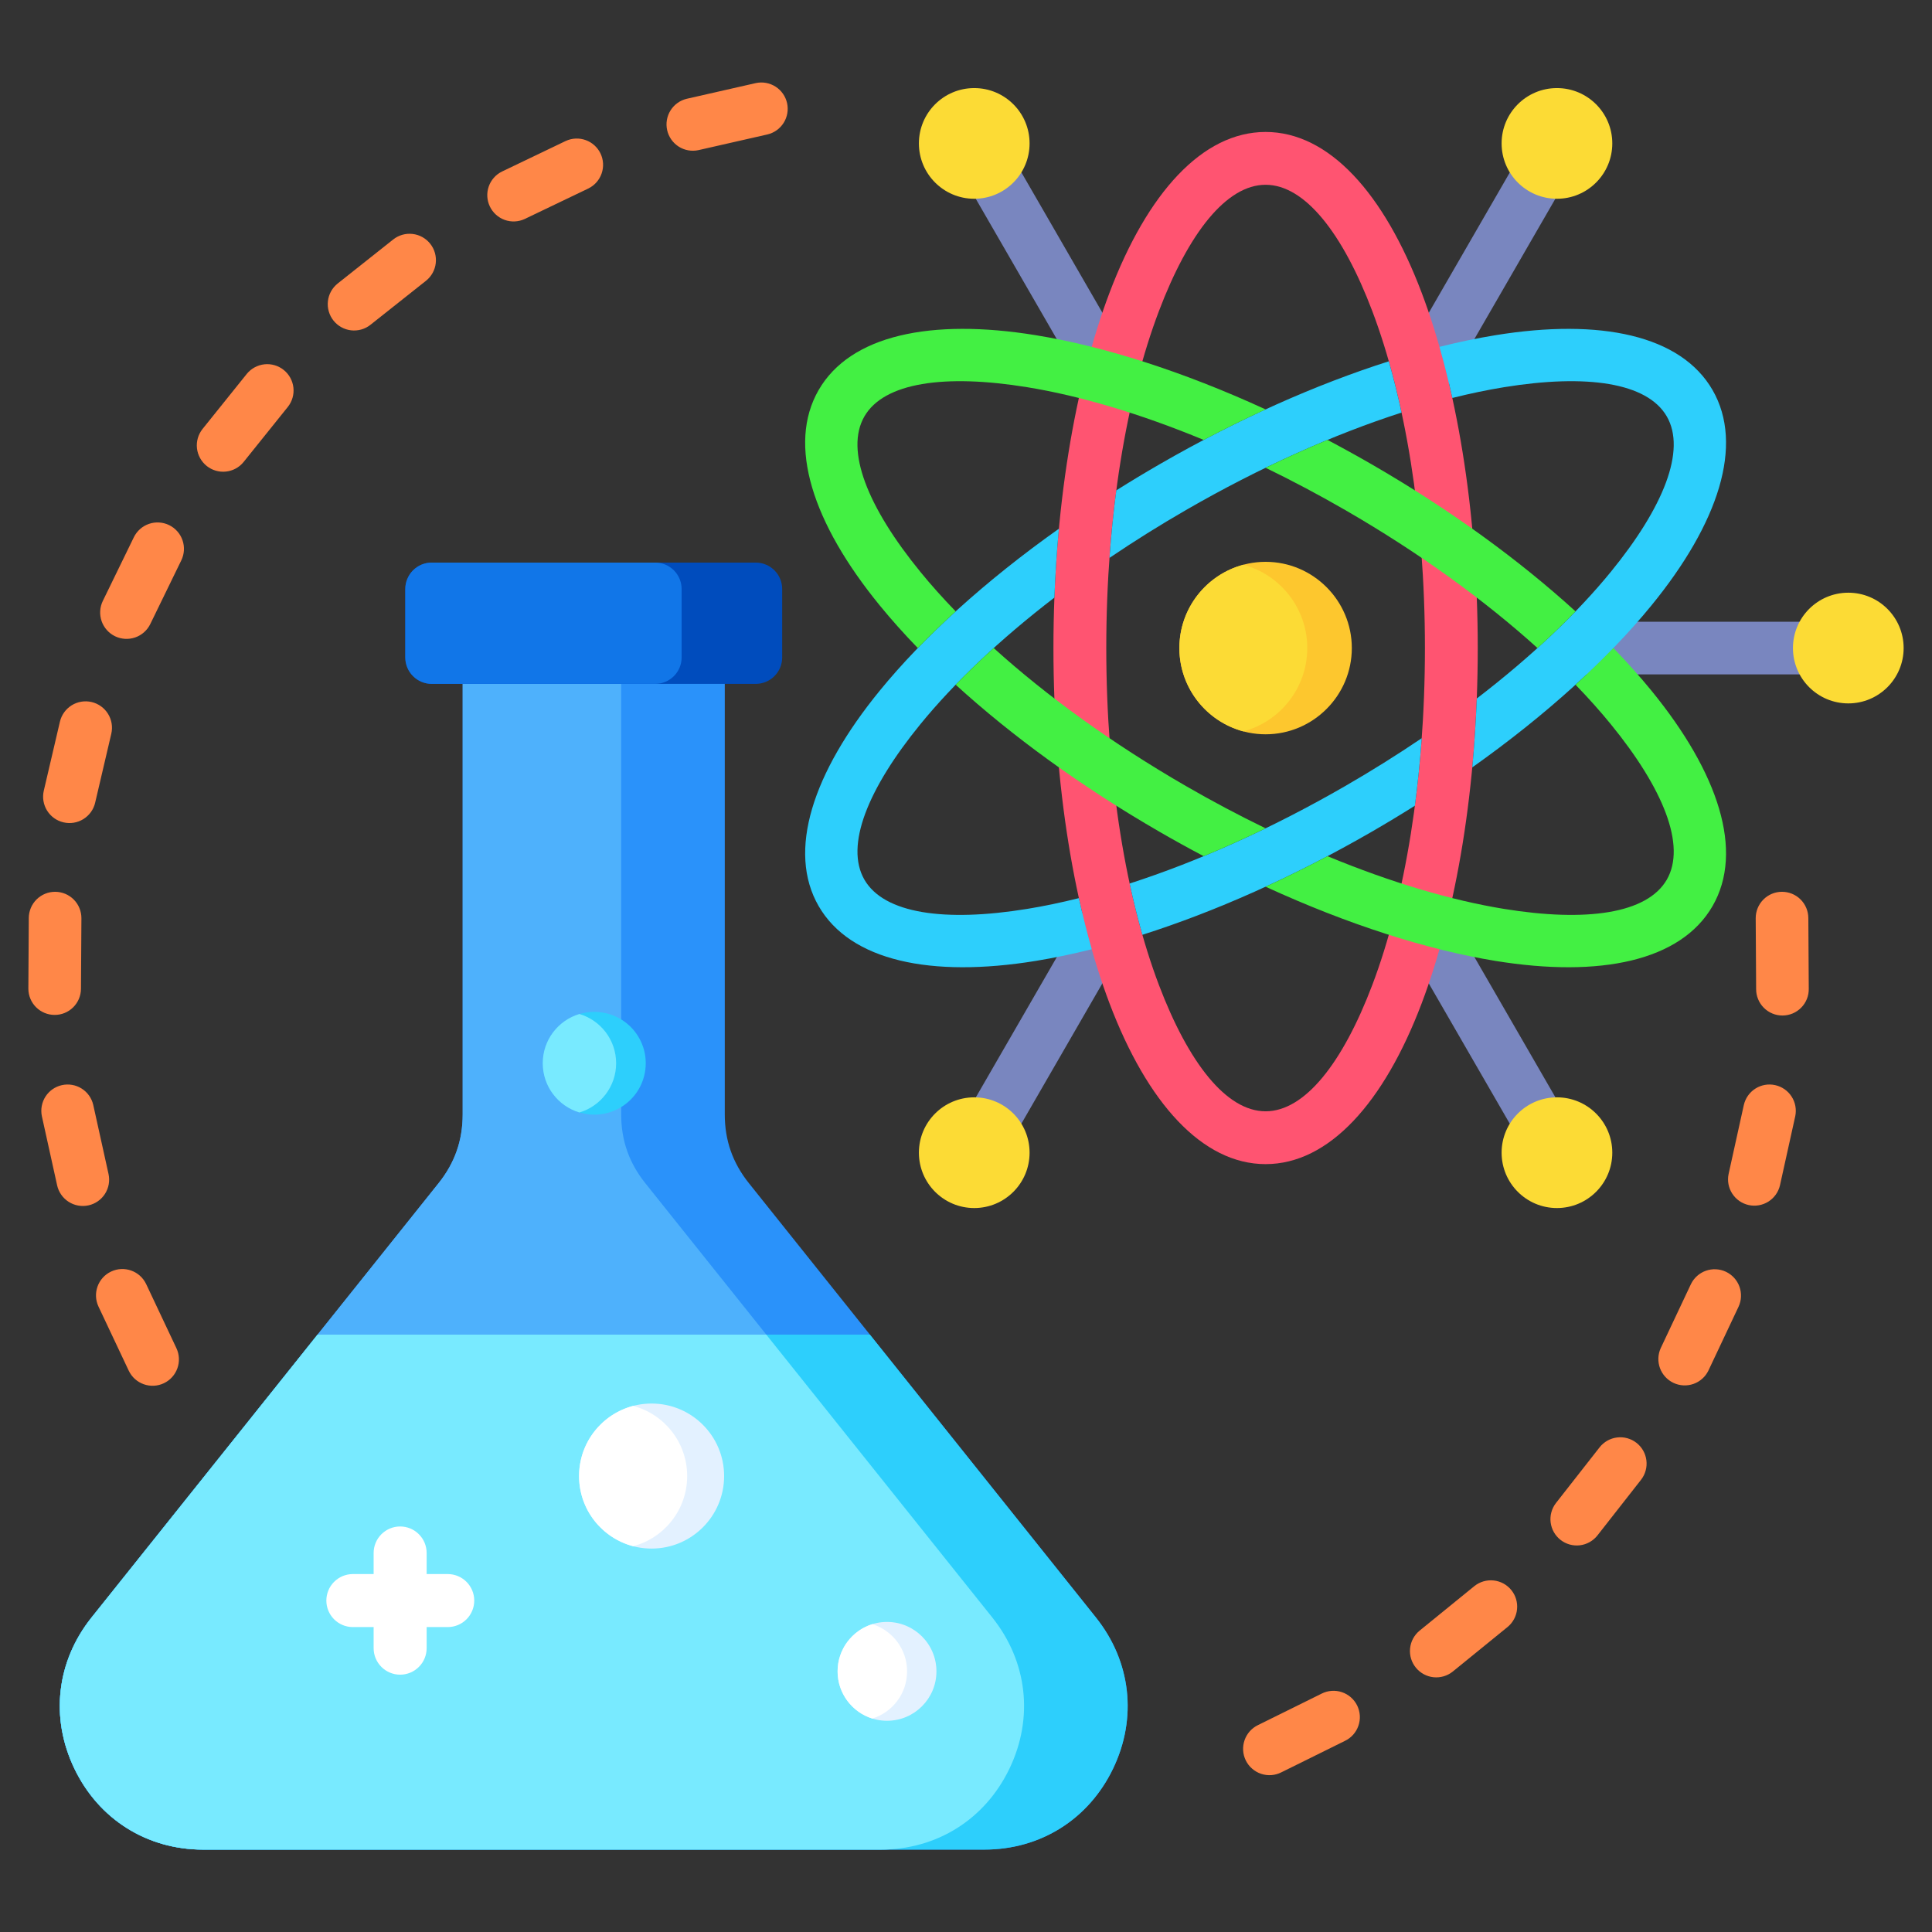 <svg width="100" height="100" viewBox="0 0 100 100" fill="none" xmlns="http://www.w3.org/2000/svg">
<rect x="0" y="0" width="100" height="100" fill="#333333" stroke="none"/>
<path fill-rule="evenodd" clip-rule="evenodd" d="M74.723 46.779L81.768 58.98L79.407 60.347L72.362 48.145L74.723 46.778V46.779ZM81.578 32.182H95.668V34.906H81.578V32.182ZM72.362 18.947L79.407 6.746L81.767 8.102L74.723 20.304L72.362 18.947ZM56.291 20.309L49.246 8.107L51.607 6.74L58.651 18.942L56.291 20.309ZM58.651 48.14L51.607 60.342L49.246 58.986L56.291 46.784L58.651 48.14Z" fill="#7986BF"/>
<path fill-rule="evenodd" clip-rule="evenodd" d="M5.099 67.631C4.778 66.95 5.069 66.136 5.751 65.815C6.432 65.494 7.245 65.785 7.567 66.467L9.131 69.781C9.452 70.462 9.161 71.275 8.479 71.597C7.798 71.918 6.985 71.626 6.663 70.945L5.099 67.631ZM2.167 57.774C2.094 57.423 2.162 57.057 2.356 56.756C2.551 56.455 2.856 56.243 3.206 56.166C3.556 56.089 3.923 56.152 4.226 56.343C4.529 56.535 4.745 56.837 4.826 57.187L5.617 60.765C5.656 60.94 5.659 61.12 5.628 61.297C5.597 61.473 5.531 61.641 5.435 61.792C5.241 62.096 4.934 62.311 4.581 62.389C4.228 62.467 3.859 62.401 3.555 62.207C3.25 62.013 3.035 61.705 2.957 61.353L2.167 57.774V57.774ZM1.49 47.516C1.491 47.337 1.527 47.16 1.596 46.995C1.665 46.83 1.766 46.68 1.893 46.554C2.02 46.428 2.17 46.329 2.336 46.261C2.501 46.193 2.678 46.159 2.857 46.159C3.036 46.16 3.213 46.196 3.378 46.265C3.543 46.334 3.693 46.435 3.819 46.562C3.945 46.689 4.044 46.839 4.112 47.005C4.18 47.17 4.214 47.348 4.214 47.526L4.191 51.191C4.186 51.55 4.039 51.892 3.783 52.143C3.528 52.394 3.183 52.534 2.824 52.532C2.466 52.531 2.122 52.388 1.868 52.135C1.614 51.882 1.47 51.539 1.468 51.181L1.49 47.516ZM3.101 37.357C3.183 37.004 3.402 36.699 3.709 36.507C4.017 36.316 4.388 36.255 4.741 36.337C5.093 36.419 5.399 36.638 5.59 36.946C5.781 37.253 5.843 37.624 5.761 37.977L4.926 41.545C4.886 41.72 4.811 41.885 4.707 42.031C4.602 42.176 4.47 42.3 4.318 42.395C4.166 42.49 3.996 42.553 3.819 42.583C3.642 42.612 3.461 42.606 3.287 42.565C3.112 42.525 2.947 42.45 2.801 42.346C2.656 42.241 2.532 42.109 2.437 41.957C2.342 41.805 2.279 41.635 2.249 41.458C2.22 41.282 2.226 41.1 2.267 40.926L3.101 37.357L3.101 37.357ZM6.927 27.809C7.005 27.648 7.115 27.504 7.249 27.385C7.383 27.266 7.54 27.174 7.709 27.116C7.879 27.057 8.058 27.033 8.238 27.044C8.417 27.055 8.592 27.101 8.753 27.179C8.914 27.258 9.059 27.367 9.178 27.502C9.297 27.636 9.388 27.792 9.446 27.962C9.505 28.131 9.53 28.311 9.519 28.49C9.508 28.669 9.462 28.844 9.383 29.006L7.779 32.3C7.62 32.626 7.339 32.876 6.996 32.994C6.653 33.112 6.278 33.089 5.952 32.931C5.626 32.772 5.377 32.49 5.259 32.148C5.141 31.805 5.163 31.43 5.322 31.104L6.927 27.809ZM12.776 19.349C13.004 19.071 13.332 18.894 13.69 18.856C14.048 18.819 14.406 18.924 14.686 19.15C14.967 19.375 15.146 19.702 15.187 20.06C15.227 20.417 15.124 20.776 14.901 21.058L12.606 23.916C12.379 24.195 12.05 24.372 11.692 24.409C11.334 24.447 10.976 24.341 10.696 24.116C10.416 23.89 10.236 23.563 10.195 23.206C10.155 22.848 10.258 22.489 10.481 22.207L12.776 19.349ZM20.35 12.397C20.634 12.171 20.995 12.068 21.354 12.109C21.714 12.15 22.042 12.332 22.268 12.616C22.493 12.899 22.596 13.26 22.555 13.62C22.514 13.979 22.332 14.307 22.049 14.533L19.177 16.81C19.037 16.922 18.876 17.005 18.704 17.054C18.532 17.103 18.351 17.118 18.173 17.098C17.995 17.078 17.823 17.022 17.666 16.935C17.51 16.849 17.372 16.732 17.26 16.591C17.149 16.451 17.066 16.29 17.017 16.118C16.967 15.946 16.952 15.765 16.973 15.587C16.993 15.409 17.048 15.237 17.135 15.08C17.222 14.924 17.339 14.786 17.479 14.674L20.35 12.397ZM29.284 7.296C29.609 7.146 29.98 7.13 30.316 7.252C30.653 7.373 30.928 7.622 31.083 7.945C31.237 8.268 31.258 8.639 31.141 8.977C31.025 9.315 30.779 9.594 30.459 9.753L27.154 11.337C26.829 11.487 26.458 11.503 26.121 11.382C25.785 11.26 25.509 11.011 25.355 10.688C25.2 10.366 25.179 9.995 25.296 9.656C25.413 9.318 25.658 9.039 25.979 8.881L29.284 7.296ZM39.123 4.3C39.474 4.225 39.84 4.291 40.143 4.485C40.445 4.678 40.659 4.983 40.738 5.333C40.817 5.684 40.754 6.051 40.564 6.355C40.373 6.66 40.071 6.877 39.721 6.959L36.147 7.772C35.796 7.847 35.43 7.78 35.127 7.587C34.825 7.393 34.611 7.088 34.532 6.738C34.453 6.388 34.516 6.02 34.706 5.716C34.897 5.411 35.2 5.194 35.549 5.112L39.123 4.3ZM68.403 87.664C68.564 87.582 68.74 87.532 68.92 87.519C69.1 87.505 69.281 87.528 69.452 87.585C69.624 87.641 69.782 87.732 69.918 87.85C70.054 87.969 70.166 88.113 70.246 88.275C70.325 88.437 70.372 88.613 70.384 88.794C70.395 88.974 70.37 89.154 70.311 89.325C70.252 89.496 70.16 89.653 70.04 89.788C69.919 89.922 69.773 90.032 69.611 90.109L66.325 91.734C66.165 91.816 65.989 91.865 65.809 91.879C65.629 91.893 65.448 91.87 65.276 91.813C65.105 91.756 64.947 91.666 64.811 91.547C64.674 91.429 64.563 91.284 64.483 91.123C64.403 90.961 64.356 90.784 64.345 90.604C64.334 90.424 64.359 90.243 64.418 90.073C64.477 89.902 64.569 89.745 64.689 89.61C64.81 89.476 64.955 89.366 65.118 89.288L68.403 87.664V87.664ZM76.315 82.095C76.596 81.871 76.954 81.766 77.312 81.805C77.669 81.843 77.997 82.021 78.224 82.3C78.451 82.579 78.558 82.936 78.522 83.294C78.487 83.651 78.312 83.981 78.035 84.21L75.192 86.522C74.911 86.747 74.553 86.851 74.195 86.813C73.838 86.774 73.51 86.596 73.284 86.317C73.057 86.039 72.949 85.681 72.985 85.324C73.02 84.966 73.195 84.637 73.472 84.407L76.315 82.095ZM82.796 74.912C83.019 74.629 83.345 74.446 83.702 74.403C84.06 74.359 84.42 74.46 84.704 74.681C84.988 74.903 85.173 75.228 85.217 75.586C85.262 75.944 85.163 76.304 84.943 76.589L82.683 79.474C82.46 79.757 82.134 79.94 81.776 79.984C81.418 80.027 81.058 79.927 80.774 79.705C80.49 79.483 80.306 79.158 80.261 78.8C80.216 78.443 80.315 78.082 80.536 77.797L82.796 74.912ZM87.522 66.466C87.679 66.143 87.957 65.894 88.296 65.774C88.635 65.654 89.007 65.673 89.333 65.826C89.658 65.98 89.909 66.255 90.032 66.593C90.155 66.931 90.14 67.304 89.989 67.631L88.425 70.945C88.268 71.267 87.99 71.513 87.652 71.632C87.314 71.75 86.942 71.731 86.619 71.578C86.295 71.425 86.044 71.151 85.92 70.815C85.797 70.478 85.81 70.107 85.958 69.781L87.522 66.466H87.522ZM90.262 57.187C90.344 56.837 90.559 56.534 90.863 56.343C91.166 56.152 91.532 56.088 91.882 56.166C92.232 56.243 92.538 56.455 92.732 56.756C92.927 57.057 92.995 57.423 92.922 57.774L92.131 61.352C92.05 61.701 91.834 62.004 91.531 62.195C91.228 62.386 90.861 62.45 90.511 62.373C90.161 62.296 89.856 62.084 89.661 61.782C89.466 61.481 89.398 61.116 89.472 60.765L90.262 57.186V57.187ZM90.875 47.526C90.874 47.165 91.016 46.818 91.27 46.562C91.524 46.305 91.87 46.16 92.231 46.159C92.593 46.158 92.94 46.3 93.196 46.554C93.452 46.809 93.597 47.154 93.599 47.516L93.621 51.18C93.624 51.361 93.591 51.539 93.524 51.707C93.457 51.874 93.358 52.026 93.231 52.155C93.105 52.283 92.955 52.386 92.789 52.456C92.623 52.526 92.445 52.562 92.265 52.563C92.085 52.564 91.906 52.529 91.74 52.46C91.573 52.391 91.422 52.29 91.295 52.162C91.167 52.035 91.067 51.883 90.999 51.716C90.93 51.55 90.896 51.371 90.897 51.191L90.875 47.526V47.526Z" fill="#FF8748"/>
<path fill-rule="evenodd" clip-rule="evenodd" d="M65.507 6.83C68.789 6.83 71.634 10.006 73.581 15.14C75.377 19.874 76.488 26.383 76.488 33.542C76.488 40.702 75.377 47.21 73.581 51.945C71.634 57.079 68.789 60.255 65.507 60.255C62.226 60.255 59.38 57.079 57.433 51.945C55.637 47.211 54.526 40.702 54.526 33.542C54.526 26.383 55.637 19.874 57.433 15.14C59.38 10.006 62.226 6.83 65.507 6.83ZM71.029 16.101C69.497 12.062 67.535 9.564 65.507 9.564C63.479 9.564 61.518 12.062 59.986 16.101C58.302 20.54 57.261 26.704 57.261 33.543C57.261 40.381 58.302 46.545 59.986 50.984C61.518 55.023 63.479 57.521 65.507 57.521C67.535 57.521 69.497 55.023 71.029 50.984C72.713 46.545 73.754 40.381 73.754 33.543C73.754 26.704 72.713 20.54 71.029 16.101H71.029Z" fill="#FF5471"/>
<path fill-rule="evenodd" clip-rule="evenodd" d="M88.641 20.187C90.281 23.028 88.954 27.08 85.481 31.334C83.23 34.092 80.05 36.995 76.205 39.72C76.313 38.559 76.391 37.369 76.438 36.155C79.269 33.982 81.628 31.741 83.372 29.604C86.104 26.258 87.287 23.31 86.273 21.554C85.259 19.798 82.115 19.348 77.851 20.041C76.995 20.18 76.099 20.366 75.172 20.599C74.978 19.711 74.756 18.828 74.508 17.953C75.51 17.702 76.479 17.5 77.407 17.349C82.827 16.469 87 17.345 88.641 20.187ZM72.544 21.355C69.053 22.481 65.232 24.179 61.384 26.401C60.035 27.179 58.715 28.005 57.426 28.877C57.509 27.709 57.627 26.543 57.779 25.382C58.516 24.918 59.262 24.468 60.016 24.033C64.088 21.682 68.156 19.887 71.884 18.701C72.133 19.578 72.353 20.463 72.543 21.355L72.544 21.355ZM73.235 41.703C72.498 42.167 71.752 42.617 70.998 43.053C66.926 45.403 62.858 47.199 59.129 48.385C58.88 47.508 58.661 46.623 58.47 45.731C61.96 44.605 65.782 42.906 69.63 40.685C70.978 39.907 72.299 39.081 73.588 38.209C73.505 39.377 73.387 40.542 73.234 41.704L73.235 41.703ZM56.506 49.133C55.504 49.384 54.535 49.586 53.607 49.737C48.187 50.617 44.014 49.741 42.373 46.899C40.733 44.057 42.06 40.005 45.533 35.752C47.784 32.994 50.965 30.091 54.809 27.366C54.699 28.552 54.621 29.741 54.576 30.931C51.745 33.104 49.387 35.345 47.642 37.482C44.91 40.828 43.728 43.776 44.742 45.532C45.756 47.288 48.9 47.738 53.163 47.045C54.02 46.906 54.915 46.719 55.843 46.487C56.037 47.375 56.258 48.258 56.507 49.132L56.506 49.133Z" fill="#2DCFFC"/>
<path fill-rule="evenodd" clip-rule="evenodd" d="M88.641 46.899C87 49.741 82.827 50.617 77.407 49.737C73.893 49.166 69.789 47.863 65.507 45.896C66.566 45.41 67.636 44.883 68.71 44.316C72.008 45.681 75.128 46.603 77.851 47.045C82.115 47.738 85.259 47.288 86.273 45.532C87.287 43.776 86.104 40.828 83.372 37.482C82.824 36.81 82.214 36.128 81.549 35.441C82.222 34.829 82.875 34.196 83.508 33.543C84.227 34.286 84.887 35.024 85.481 35.752C88.954 40.006 90.281 44.057 88.641 46.899ZM79.581 33.543C80.257 32.932 80.914 32.299 81.549 31.645C78.658 29.009 75.069 26.384 70.998 24.033C70.243 23.598 69.481 23.177 68.71 22.77C67.629 23.219 66.56 23.7 65.507 24.212C66.907 24.892 68.282 25.622 69.63 26.401C73.478 28.623 76.86 31.083 79.581 33.543ZM62.304 22.77C63.357 22.214 64.425 21.687 65.507 21.19C61.225 19.223 57.121 17.92 53.607 17.349C48.187 16.469 44.014 17.345 42.373 20.187C40.733 23.029 42.06 27.081 45.533 31.334C46.127 32.062 46.787 32.801 47.505 33.543C48.139 32.89 48.792 32.258 49.465 31.645C48.8 30.958 48.19 30.276 47.642 29.604C44.91 26.258 43.727 23.31 44.741 21.554C45.755 19.798 48.9 19.348 53.163 20.041C55.886 20.483 59.005 21.405 62.303 22.77H62.304ZM62.304 44.316C63.385 43.867 64.454 43.386 65.507 42.874C64.107 42.194 62.732 41.464 61.384 40.685C57.536 38.463 54.154 36.003 51.434 33.543C50.757 34.154 50.1 34.787 49.465 35.441C52.356 38.077 55.945 40.702 60.017 43.053C60.771 43.489 61.533 43.909 62.304 44.316Z" fill="#43F043"/>
<path fill-rule="evenodd" clip-rule="evenodd" d="M80.587 4.559C82.169 4.559 83.452 5.841 83.452 7.423C83.452 9.005 82.169 10.288 80.587 10.288C79.005 10.288 77.723 9.005 77.723 7.423C77.723 5.841 79.005 4.559 80.587 4.559Z" fill="#FCDB35"/>
<path fill-rule="evenodd" clip-rule="evenodd" d="M65.507 38.007C67.965 38.007 69.97 36.002 69.97 33.544C69.97 31.085 67.965 29.08 65.507 29.08C63.049 29.08 61.044 31.085 61.044 33.544C61.044 36.002 63.048 38.007 65.507 38.007Z" fill="#FDC72E"/>
<path fill-rule="evenodd" clip-rule="evenodd" d="M64.354 37.856C62.448 37.347 61.044 35.609 61.044 33.543C61.044 31.477 62.448 29.739 64.354 29.23C66.26 29.739 67.664 31.477 67.664 33.543C67.664 35.609 66.26 37.347 64.354 37.856ZM95.668 30.678C97.25 30.678 98.532 31.961 98.532 33.543C98.532 35.125 97.25 36.408 95.668 36.408C94.086 36.408 92.803 35.125 92.803 33.543C92.803 31.961 94.086 30.678 95.668 30.678ZM50.427 4.559C52.009 4.559 53.291 5.841 53.291 7.423C53.291 9.005 52.009 10.288 50.427 10.288C48.845 10.288 47.562 9.005 47.562 7.423C47.562 5.841 48.845 4.559 50.427 4.559ZM80.587 56.798C82.17 56.798 83.452 58.081 83.452 59.663C83.452 61.245 82.169 62.528 80.587 62.528C79.005 62.528 77.723 61.245 77.723 59.663C77.723 58.081 79.005 56.798 80.587 56.798ZM50.427 56.798C52.009 56.798 53.291 58.081 53.291 59.663C53.291 61.245 52.009 62.528 50.427 62.528C48.845 62.528 47.562 61.245 47.562 59.663C47.562 58.081 48.844 56.798 50.427 56.798Z" fill="#FCDB35"/>
<path fill-rule="evenodd" clip-rule="evenodd" d="M4.738 83.72L22.699 61.243C23.542 60.188 23.948 59.027 23.948 57.676V32.242H37.514V57.676C37.514 59.027 37.921 60.188 38.764 61.243L56.725 83.72C58.542 85.995 58.874 88.92 57.612 91.544C56.35 94.167 53.857 95.735 50.946 95.735H10.517C7.606 95.735 5.113 94.168 3.851 91.544C2.589 88.92 2.921 85.995 4.738 83.72Z" fill="#2A92FA"/>
<path fill-rule="evenodd" clip-rule="evenodd" d="M4.738 83.72L22.699 61.243C23.542 60.188 23.948 59.027 23.948 57.676V35.397H32.152V57.676C32.152 59.027 32.559 60.188 33.402 61.243L51.362 83.72C53.179 85.995 53.511 88.92 52.249 91.544C50.987 94.167 48.495 95.735 45.583 95.735H10.517C7.606 95.735 5.113 94.167 3.851 91.544C2.589 88.92 2.921 85.995 4.738 83.72Z" fill="#4EB1FC"/>
<path fill-rule="evenodd" clip-rule="evenodd" d="M4.738 83.722L16.437 69.08H45.025L56.725 83.722C58.542 85.996 58.874 88.922 57.612 91.545C56.35 94.169 53.857 95.736 50.946 95.736H10.517C7.606 95.736 5.113 94.169 3.851 91.545C2.589 88.922 2.921 85.996 4.738 83.722Z" fill="#2DCFFC"/>
<path fill-rule="evenodd" clip-rule="evenodd" d="M4.738 83.722L16.437 69.08H39.663L51.362 83.722C53.179 85.996 53.511 88.922 52.249 91.545C50.987 94.169 48.495 95.736 45.583 95.736H10.517C7.606 95.736 5.113 94.169 3.851 91.545C2.589 88.921 2.921 85.996 4.738 83.722Z" fill="#78EAFF"/>
<path d="M22.346 29.119H39.118C39.48 29.119 39.828 29.264 40.085 29.52C40.341 29.777 40.486 30.125 40.486 30.487V34.029C40.486 34.392 40.341 34.74 40.085 34.996C39.828 35.253 39.48 35.397 39.117 35.398H22.346C21.983 35.397 21.635 35.253 21.378 34.996C21.122 34.74 20.978 34.392 20.977 34.029V30.487C20.978 30.125 21.122 29.777 21.378 29.52C21.635 29.264 21.983 29.119 22.346 29.119Z" fill="#004CBD"/>
<path d="M22.346 29.119H33.913C34.276 29.119 34.624 29.264 34.88 29.52C35.137 29.777 35.281 30.125 35.281 30.487V34.029C35.281 34.392 35.137 34.74 34.88 34.996C34.623 35.253 34.276 35.397 33.913 35.398H22.346C21.983 35.397 21.635 35.253 21.378 34.996C21.122 34.74 20.978 34.392 20.977 34.029V30.487C20.978 30.125 21.122 29.777 21.378 29.52C21.635 29.264 21.983 29.119 22.346 29.119Z" fill="#1176E8"/>
<path d="M33.726 80.154C35.799 80.154 37.48 78.474 37.48 76.4C37.48 74.327 35.799 72.647 33.726 72.647C31.652 72.647 29.972 74.327 29.972 76.4C29.972 78.474 31.652 80.154 33.726 80.154Z" fill="#E3F1FF"/>
<path fill-rule="evenodd" clip-rule="evenodd" d="M32.77 80.032C31.16 79.609 29.972 78.144 29.972 76.401C29.972 74.658 31.16 73.192 32.77 72.769C34.38 73.192 35.568 74.658 35.568 76.401C35.568 78.144 34.38 79.609 32.77 80.032Z" fill="white"/>
<path d="M33.383 55.496C33.639 54.05 32.673 52.671 31.227 52.415C29.781 52.16 28.402 53.125 28.146 54.571C27.891 56.017 28.856 57.397 30.302 57.652C31.748 57.908 33.128 56.942 33.383 55.496Z" fill="#2DCFFC"/>
<path fill-rule="evenodd" clip-rule="evenodd" d="M29.991 57.582C28.893 57.255 28.092 56.238 28.092 55.033C28.092 53.828 28.893 52.811 29.991 52.484C31.09 52.811 31.891 53.828 31.891 55.033C31.891 56.237 31.09 57.255 29.991 57.582Z" fill="#78EAFF"/>
<path d="M45.912 89.067C47.325 89.067 48.47 87.922 48.47 86.509C48.47 85.096 47.325 83.951 45.912 83.951C44.499 83.951 43.354 85.096 43.354 86.509C43.354 87.922 44.499 89.067 45.912 89.067Z" fill="#E3F1FF"/>
<path fill-rule="evenodd" clip-rule="evenodd" d="M45.152 88.952C44.111 88.629 43.354 87.657 43.354 86.509C43.354 85.361 44.111 84.389 45.152 84.066C46.194 84.389 46.951 85.361 46.951 86.509C46.951 87.657 46.194 88.629 45.152 88.952ZM19.339 80.382C19.339 80.018 19.484 79.669 19.741 79.412C19.998 79.154 20.347 79.01 20.711 79.01C21.075 79.01 21.424 79.154 21.681 79.412C21.939 79.669 22.083 80.018 22.083 80.382V81.473H23.175C23.539 81.473 23.888 81.618 24.145 81.875C24.402 82.133 24.547 82.481 24.547 82.845C24.547 83.209 24.402 83.558 24.145 83.816C23.888 84.073 23.539 84.217 23.175 84.217H22.083V85.309C22.083 85.673 21.939 86.022 21.681 86.279C21.424 86.536 21.075 86.681 20.711 86.681C20.347 86.681 19.998 86.536 19.741 86.279C19.484 86.022 19.339 85.673 19.339 85.309V84.217H18.248C17.887 84.213 17.542 84.067 17.288 83.81C17.034 83.553 16.892 83.207 16.892 82.845C16.892 82.484 17.034 82.138 17.288 81.881C17.542 81.624 17.887 81.478 18.248 81.473H19.339V80.382Z" fill="white"/>
</svg>
